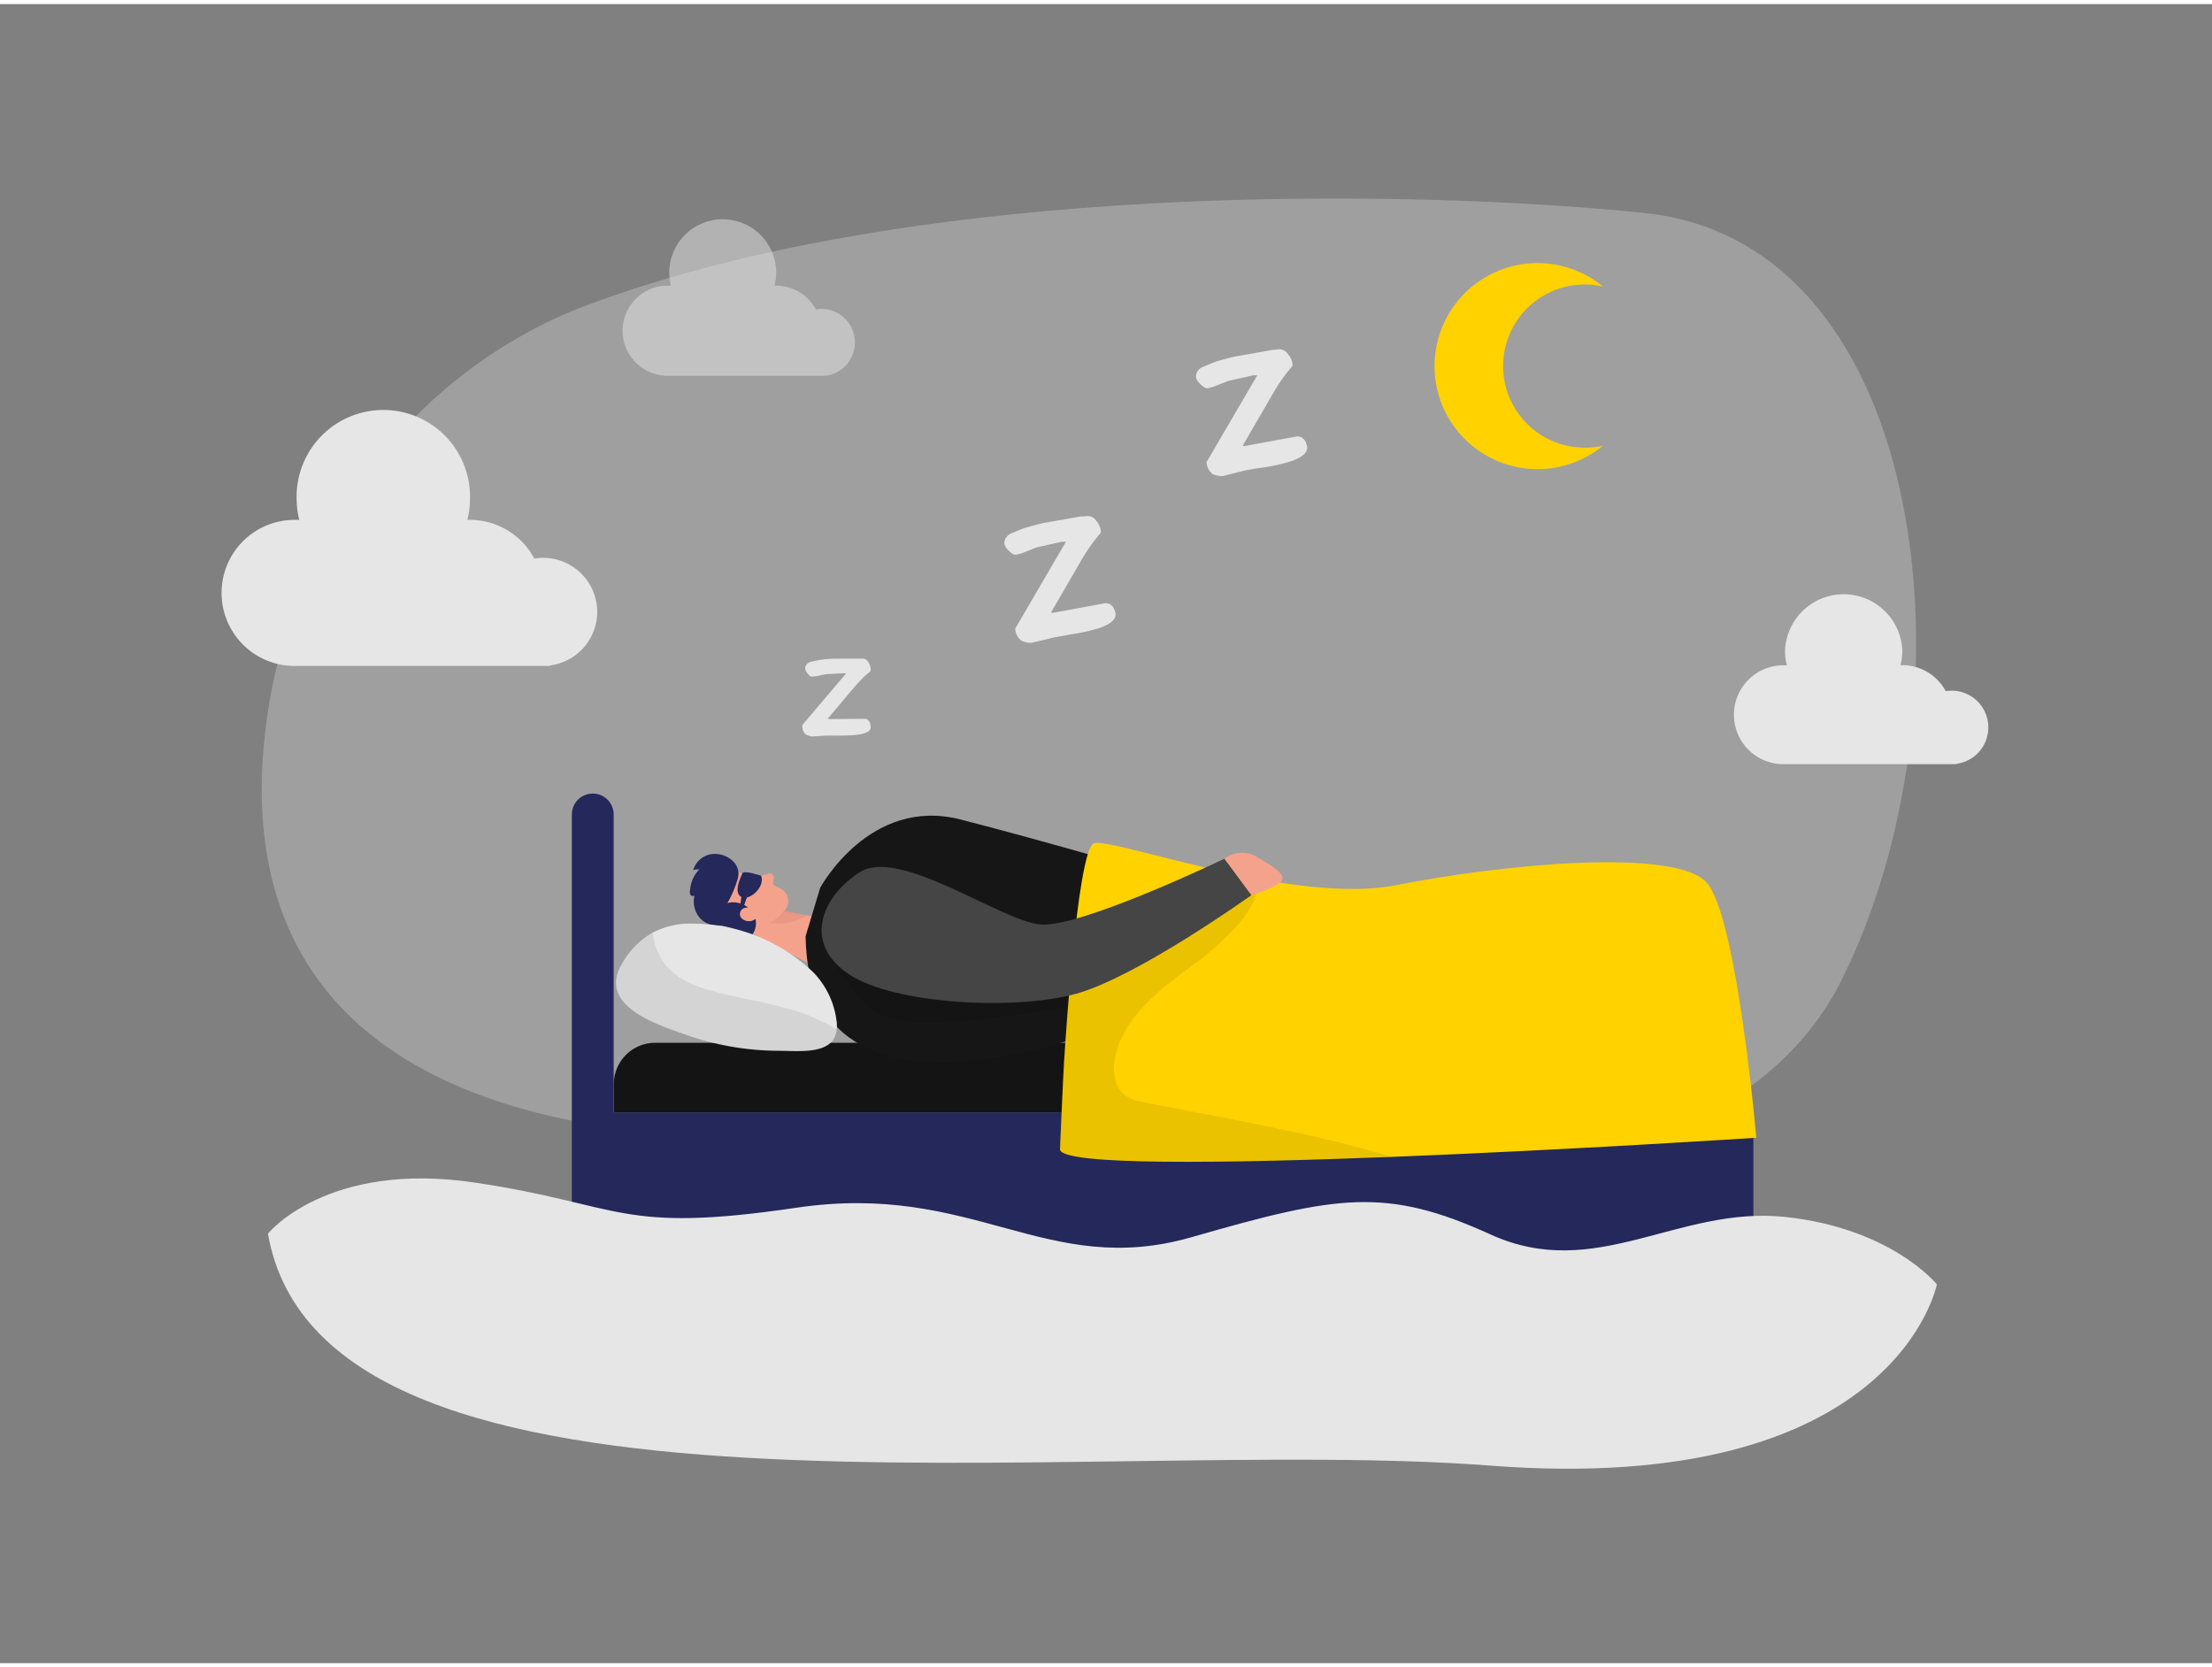 <svg id="Layer_1" data-name="Layer 1" xmlns="http://www.w3.org/2000/svg" viewBox="0 0 400 300" width="406" height="306" class="illustration"><rect x="0" y="0" width="400" height="300" fill="#808080" stroke="none"/><path d="M106.26,54.4C75.45,65.92,52.59,95.14,48.09,130.48c-3.8,29.78,5.27,62.69,58.68,72.07C210.69,220.8,308,226,332.87,176.77s17.2-133.54-35.53-139C255.41,33.44,166.43,31.9,106.26,54.4Z" fill="#e6e6e6" opacity="0.3"></path><path d="M286.61,80.21a14.72,14.72,0,0,0,3.28-.37,18.63,18.63,0,1,1,0-28.75,14.75,14.75,0,1,0-3.28,29.12Z" fill="#ffd200"></path><path d="M108,109.93a9.8,9.8,0,0,0-9.8-9.8,10.31,10.31,0,0,0-1.58.14,13.18,13.18,0,0,0-11.63-7l-.48,0a15.89,15.89,0,0,0,.48-3.8,15.68,15.68,0,1,0-31.35,0,15.89,15.89,0,0,0,.48,3.8l-.48,0a13.21,13.21,0,1,0,0,26.41H99.49v-.09A9.8,9.8,0,0,0,108,109.93Z" fill="#e6e6e6"></path><path d="M359.55,130.78a6.63,6.63,0,0,0-6.63-6.63,7.47,7.47,0,0,0-1.07.09,8.91,8.91,0,0,0-7.87-4.7h-.32A10.83,10.83,0,0,0,344,117a10.61,10.61,0,0,0-21.21,0,10.34,10.34,0,0,0,.33,2.57h-.33a8.94,8.94,0,1,0,0,17.87h31v-.06A6.63,6.63,0,0,0,359.55,130.78Z" fill="#e6e6e6"></path><path d="M154.59,61.17a6.05,6.05,0,0,0-6.05-6.05,6.25,6.25,0,0,0-1,.09,8.14,8.14,0,0,0-7.18-4.29h-.3a9.5,9.5,0,0,0,.3-2.34,9.67,9.67,0,1,0-19.34,0,9.5,9.5,0,0,0,.3,2.34h-.3a8.15,8.15,0,1,0,0,16.29h28.28v0A6.05,6.05,0,0,0,154.59,61.17Z" fill="#e6e6e6" opacity="0.49"></path><path d="M107.19,142.76h0a3.78,3.78,0,0,1,3.78,3.78v92.08a0,0,0,0,1,0,0h-7.56a0,0,0,0,1,0,0V146.54a3.78,3.78,0,0,1,3.78-3.78Z" fill="#24285b"></path><rect x="109.09" y="200.41" width="207.98" height="38.29" fill="#24285b"></rect><path d="M118.44,187.83H308.75a7.48,7.48,0,0,1,7.48,7.48v5.1a0,0,0,0,1,0,0H111a0,0,0,0,1,0,0v-5.1a7.48,7.48,0,0,1,7.48-7.48Z" fill="#171616"></path><path d="M118.44,187.83H308.75a7.48,7.48,0,0,1,7.48,7.48v5.1a0,0,0,0,1,0,0H111a0,0,0,0,1,0,0v-5.1a7.48,7.48,0,0,1,7.48-7.48Z" opacity="0.08"></path><path d="M133.58,157a31.75,31.75,0,0,1,7.81,3.08,2.55,2.55,0,0,1,.73,3.53,5.59,5.59,0,0,1-5.4,2.79h-4.66a4.53,4.53,0,0,1-3.95-3.45C127.09,159.62,130.63,156.13,133.58,157Z" fill="#f4a28c"></path><polygon points="132.9 166.42 147.55 174.14 151.23 165.76 139.09 163.51 132.9 166.42" fill="#f4a28c"></polygon><path d="M133.38,158.27a20.2,20.2,0,0,1-1.84,4.29,4.21,4.21,0,0,1,4.38,1.49,3.43,3.43,0,0,1,0,4.36l-2.14-.76a17.64,17.64,0,0,0-3.21-1c-.53-.07-1.06,0-1.59-.09a4.08,4.08,0,0,1-2.87-1.91,4.68,4.68,0,0,1-.53-3.45.52.52,0,0,1-.77-.22,1.53,1.53,0,0,1,0-.9,5.83,5.83,0,0,1,1.65-3.61,3.79,3.79,0,0,0-1.11.13,4.09,4.09,0,0,1,3.19-2.87,4.74,4.74,0,0,1,4.12,1.37A3.12,3.12,0,0,1,133.38,158.27Z" fill="#24285b"></path><path d="M136,163.49s-1.85-.59-2.18.84,2.35,2.3,3.23.5Z" fill="#f4a28c"></path><path d="M136.64,157.93l2.29-.71a.81.81,0,0,1,1,.89l-.28,1.95Z" fill="#f4a28c"></path><path d="M141.77,163.89a6,6,0,0,1-2.62,2.23s2.91.85,6.81-1.33Z" fill="#ce8172" opacity="0.31"></path><path d="M145.68,168.55l2.64-8.76s8.93-16.57,25.39-12.34,36.47,10.14,36.47,10.14L208.26,182S146.12,210.15,145.68,168.55Z" fill="#171616"></path><path d="M148.86,169.57s4.5,10.55,11.44,13.68S202,181,208.72,176.18l.74-9.39Z" opacity="0.08"></path><path d="M317.6,205s-33.49,2.18-65.92,3.46c-30.22,1.18-59.53,1.58-60-1.32,0,0,.56-13.19.74-15.93.28-4.45.8-11.61,1.47-18.62,1-10.3,2.36-20.28,3.94-20.85s11.31,2.45,22.79,5c2,.45,4,.88,6,1.27,9,1.73,18.59,2.77,26,1.29,19-3.77,50.66-6.84,56.1-.32S317.6,205,317.6,205Z" fill="#ffd200"></path><path d="M251.68,208.45c-30.22,1.18-59.53,1.58-60-1.32,0,0,.56-13.19.74-15.93.28-4.45.8-11.61,1.47-18.62,1.39-.68,2.73-1.47,4-2.24l14-8.44c1.88-1.12,5.46-4,8.67-5.14a5.37,5.37,0,0,1,4.11-.23,4.9,4.9,0,0,1,1.92,1.5c3.42,4.82-8.64,14.15-11,15.85-5.92,4.32-12.32,9.21-13.91,16.36-.57,2.57-.25,5.68,1.91,7.18a8.58,8.58,0,0,0,3.25,1.14C221.81,201.56,237.17,204.09,251.68,208.45Z" opacity="0.08"></path><path d="M155.43,157c-7.14,4.63-10.12,13-1.91,18.44s30,6.59,41.09,3.51,31.7-17.84,31.7-17.84l-4.88-6.57s-26.21,12.61-33.38,11.89S162.57,152.38,155.43,157Z" fill="#171616"></path><path d="M155.43,157c-7.14,4.63-10.12,13-1.91,18.44s30,6.59,41.09,3.51,31.7-17.84,31.7-17.84l-4.88-6.57s-26.21,12.61-33.38,11.89S162.57,152.38,155.43,157Z" fill="#fff" opacity="0.2"></path><path d="M221.43,154.56a5.21,5.21,0,0,1,5.73-.42c3,1.78,5.07,3,4.69,4.22s-5.54,2.77-5.54,2.77Z" fill="#f4a28c"></path><path d="M151.29,185.42c-.42,4.69-6.78,3.85-10.54,3.85a50.83,50.83,0,0,1-17-3c-5.16-1.85-15.85-5.23-11.21-12.84a14.5,14.5,0,0,1,5.48-5.52,14.79,14.79,0,0,1,7.29-1.63,31.66,31.66,0,0,1,21.8,8.84,15.4,15.4,0,0,1,4.09,8.19c0,.26.08.51.11.77A6.71,6.71,0,0,1,151.29,185.42Z" fill="#e6e6e6"></path><path d="M151.29,185.42c-.42,4.69-6.78,3.85-10.54,3.85a50.83,50.83,0,0,1-17-3c-5.16-1.85-15.85-5.23-11.21-12.84a14.5,14.5,0,0,1,5.48-5.52c0,.23,0,.43.08.62,1,5.6,4.72,8.22,10,9.73,5.05,1.45,10.29,2.15,15.32,3.67A32.46,32.46,0,0,1,151.29,185.42Z" opacity="0.08"></path><path d="M48.45,222.34s10.64-13.24,37.46-9.23,25.94,9.29,58.11,4.54,45.11,12.9,71.48,5.32,35.09-9.11,54.07-.47,33.82-5.2,53.14-3.19,27.54,12.2,27.54,12.2-7.47,38.42-80.83,32.77S58.57,280.16,48.45,222.34Z" fill="#e6e6e6"></path><path d="M146.78,132.43a2.61,2.61,0,0,1-1.19-.46,2,2,0,0,1-.5-1.38.75.75,0,0,1,0-.23l7.93-9.35-.25,0-.22,0-3.08.15c-.05,0-.43.07-1.16.23a8.82,8.82,0,0,1-1.51.22c-.24,0-.51-.2-.8-.62a1.75,1.75,0,0,1-.4-.87,1.07,1.07,0,0,1,.35-.8,1.35,1.35,0,0,1,.82-.41q.51-.14,1.56-.33a26.61,26.61,0,0,1,2.73-.22h4.32l.35,0,.36,0a1.21,1.21,0,0,1,1,.76,2.16,2.16,0,0,1,.35,1.1.79.79,0,0,1-.1.49c-.2.15-.49.4-.87.73s-1,1-1.77,1.83l-5,5.92c.07.06.12.1.17.1l6.57-.05c.61.09.94.56,1,1.4s-.74,1.22-2.23,1.46a24.28,24.28,0,0,1-3.35.17h-2.33l-1.41.09Z" fill="#e6e6e6"></path><path d="M186.55,115.49a3.92,3.92,0,0,1-1.85-.38,2.89,2.89,0,0,1-1.09-1.87,1,1,0,0,1,0-.35l9.14-15.66-.37,0H192l-4.45,1c-.07,0-.61.22-1.63.62a12.93,12.93,0,0,1-2.13.72c-.36.06-.81-.17-1.34-.7a2.76,2.76,0,0,1-.81-1.16,1.67,1.67,0,0,1,.31-1.26,2,2,0,0,1,1.09-.8c.48-.22,1.21-.52,2.19-.89,1.83-.54,3.14-.88,3.92-1l6.3-1.11.5,0,.54-.06a1.81,1.81,0,0,1,1.73.83,3.28,3.28,0,0,1,.79,1.52,1.11,1.11,0,0,1,0,.73c-.25.28-.61.72-1.08,1.3s-1.22,1.7-2.12,3.12q-2.1,3.64-5.73,9.89a.45.45,0,0,0,.27.11l9.56-1.76c.92,0,1.52.57,1.8,1.79q.28,1.59-2.87,2.7a34.67,34.67,0,0,1-4.84,1.1l-1.67.3-1.72.3-2,.5Z" fill="#e6e6e6"></path><path d="M221.15,85.34A3.92,3.92,0,0,1,219.3,85a2.91,2.91,0,0,1-1.09-1.87,1.4,1.4,0,0,1,0-.35l9.15-15.66-.38,0h-.32l-4.46,1c-.06,0-.6.22-1.62.62a12.94,12.94,0,0,1-2.14.72c-.36.06-.8-.17-1.33-.7a2.58,2.58,0,0,1-.81-1.16,1.62,1.62,0,0,1,.3-1.26,2,2,0,0,1,1.1-.8c.48-.22,1.21-.52,2.18-.89,1.83-.54,3.14-.88,3.92-1l6.3-1.11.51-.05.53-.06a1.81,1.81,0,0,1,1.73.83,3.31,3.31,0,0,1,.8,1.52,1.26,1.26,0,0,1,0,.73c-.26.29-.62.72-1.08,1.3a35.69,35.69,0,0,0-2.12,3.12q-2.1,3.65-5.73,9.89a.37.37,0,0,0,.27.11l9.55-1.76c.92,0,1.52.57,1.8,1.79q.28,1.59-2.87,2.7a35.86,35.86,0,0,1-4.84,1.11L227,84l-1.72.3-2,.5Z" fill="#e6e6e6"></path><path d="M137.64,157.62s-3.13-1.07-3.4-.43-1.68,3.44-.21,4.25S138.4,159.67,137.64,157.62Z" fill="#24285b"></path><polygon points="134.14 160.81 133.74 163.89 134.42 163.37 135.57 160.06 134.14 160.81" fill="#24285b"></polygon></svg>